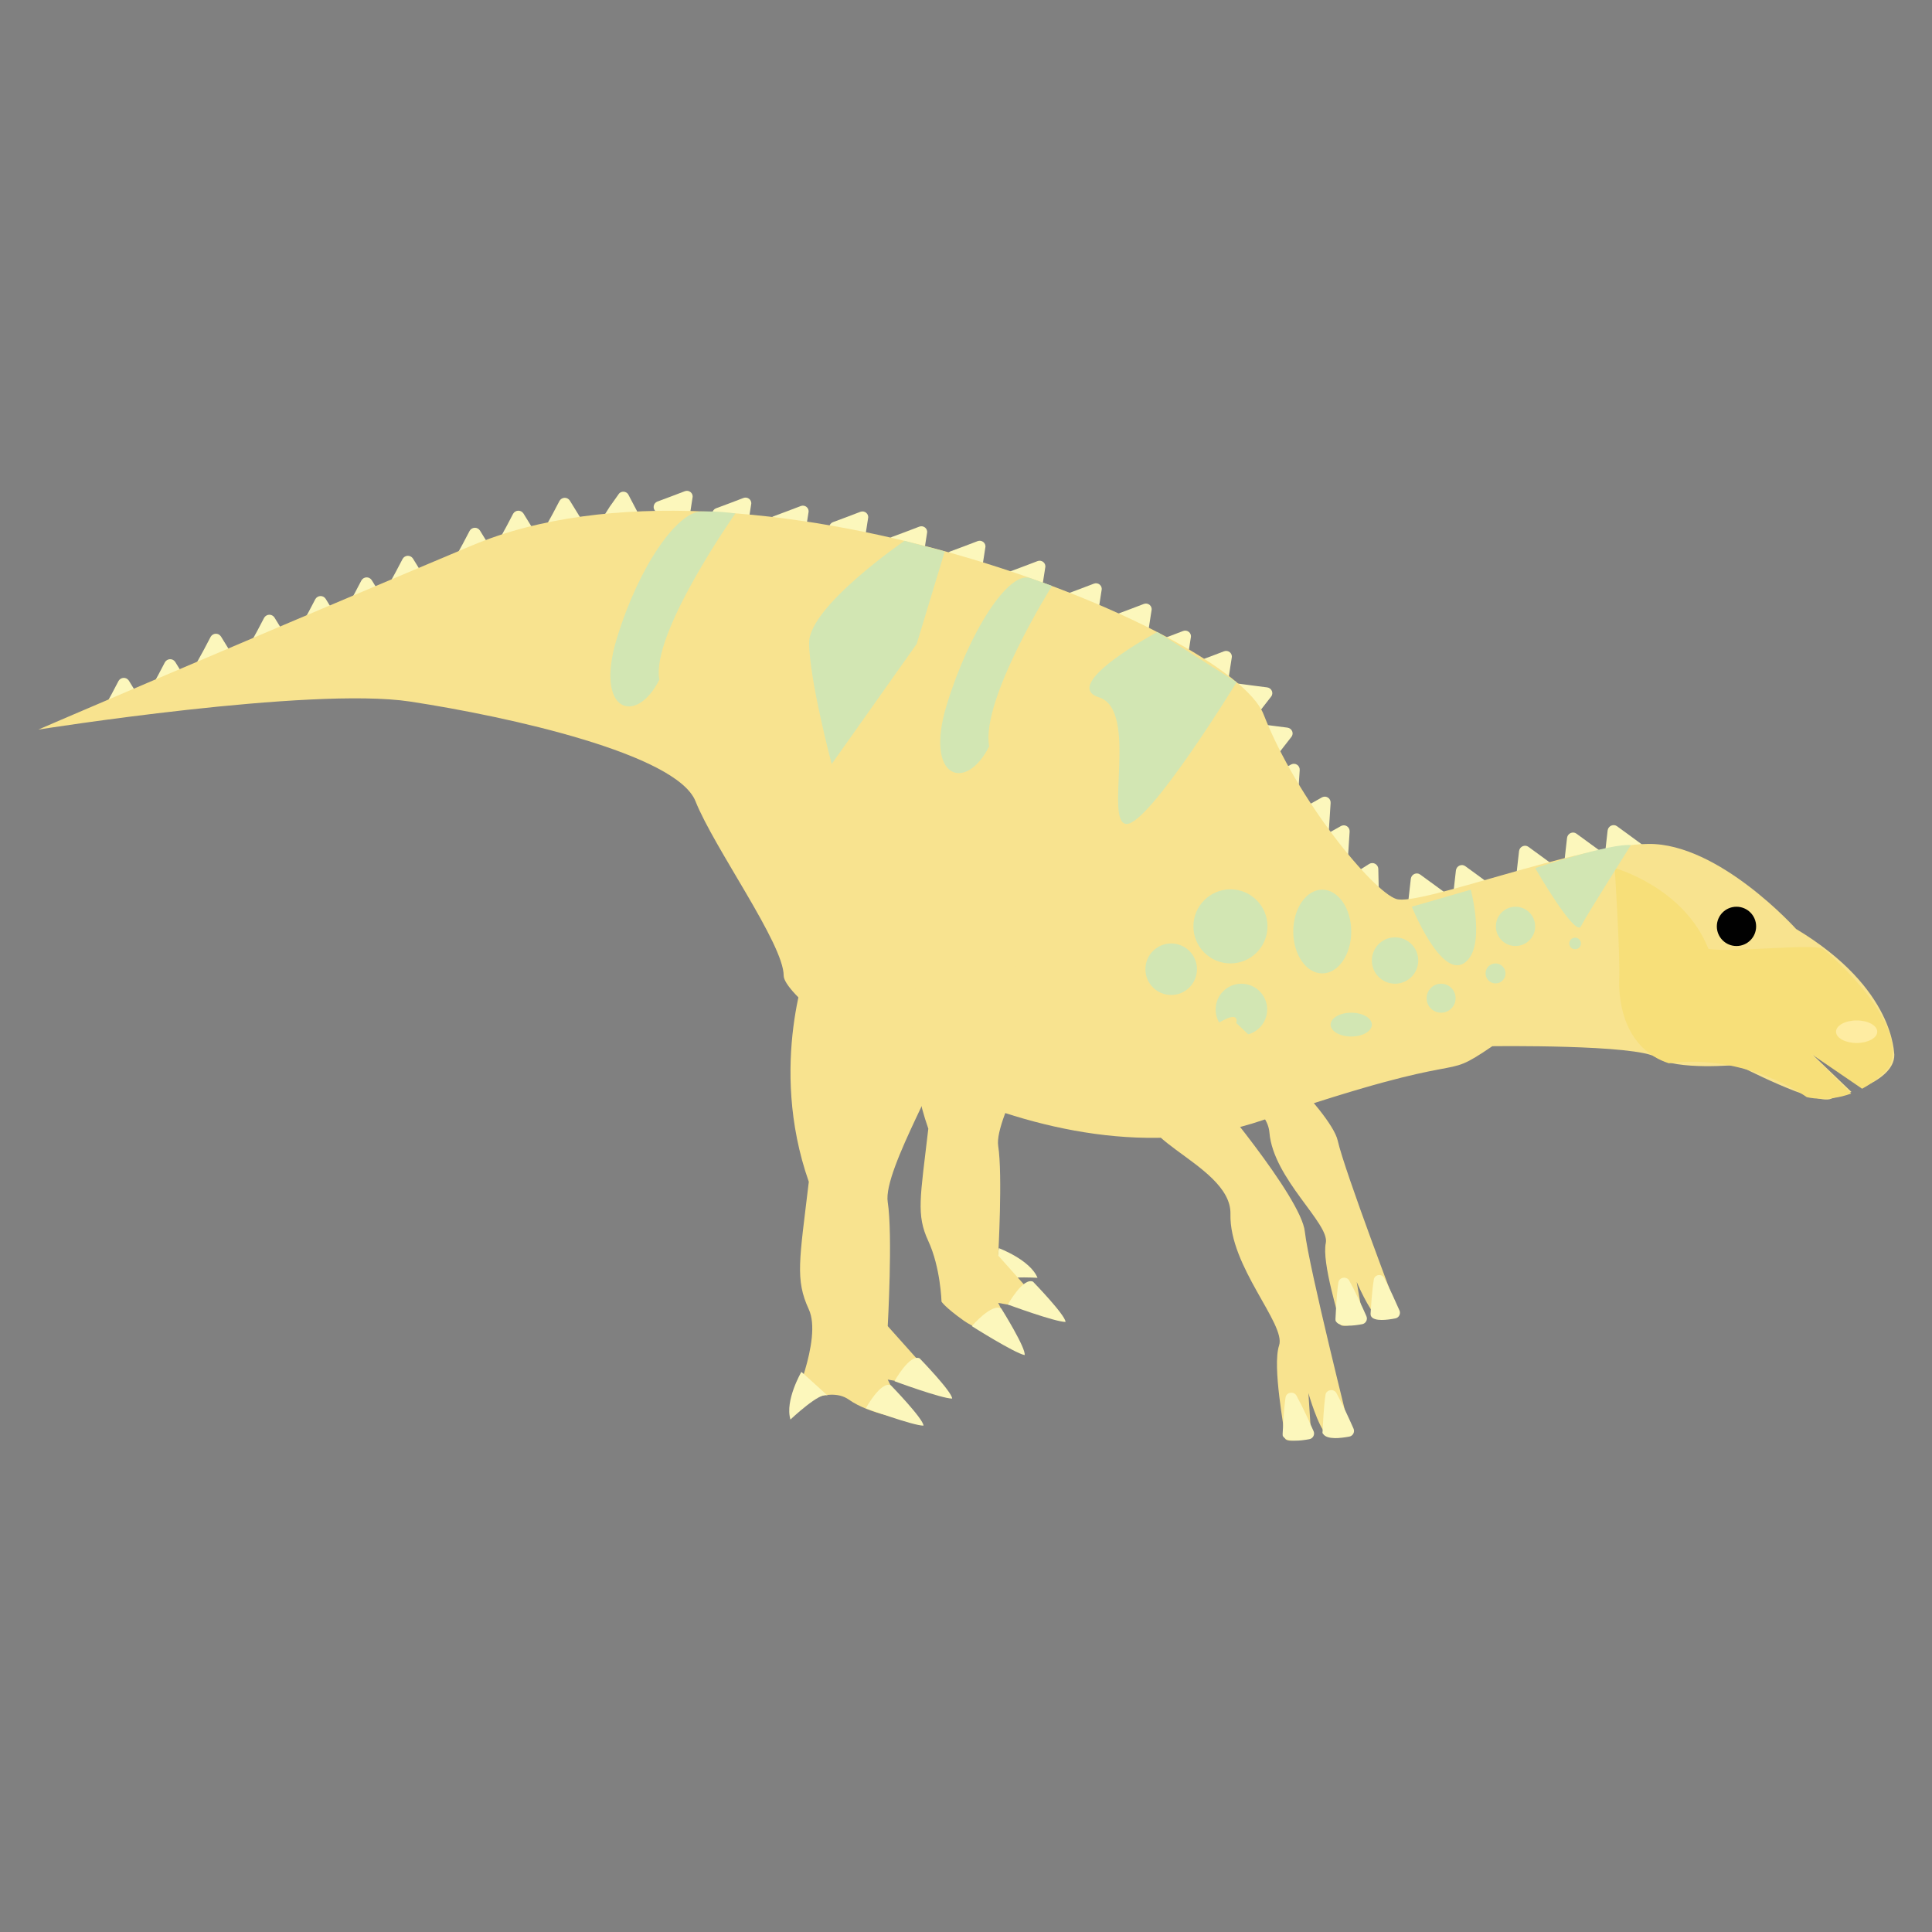 <?xml version="1.0" encoding="utf-8"?>
<!-- Generator: Adobe Illustrator 23.0.1, SVG Export Plug-In . SVG Version: 6.00 Build 0)  -->
<svg version="1.1" id="Layer_1" xmlns="http://www.w3.org/2000/svg" xmlns:xlink="http://www.w3.org/1999/xlink" x="0px" y="0px"
	 viewBox="0 0 599.8 599.8" style="enable-background:new 0 0 599.8 599.8;" xml:space="preserve">
<rect x="0" y="0" width="599.8" height="599.8" fill="#808080" stroke="none"/>
<style type="text/css">
	.st0{fill:#FCF7BC;}
	.st1{fill:#F8E38F;}
	.st2{fill:#F7DF79;}
	.st3{fill:#FEECA2;}
	.st4{fill:#010101;}
	.st5{fill:#D2E6B3;}
</style>
<g id="A-Bactosarus">
	<path class="st0" d="M310.1,387.5c0,0,9.7,3.6,12,9.2c0,0-13.1-0.8-13.5,1.7C308.1,400.9,310.1,387.5,310.1,387.5z"/>
	<path class="st0" d="M36.8,211.4c0.7-1.2,2.4-1.3,3.2-0.1l2.4,3.9l2.4,3.9c0.7,1.2-0.1,2.7-1.5,2.8l-4.6,0.1l-4.6,0.1
		c-1.4,0-2.3-1.5-1.6-2.7l2.2-4L36.8,211.4z"/>
	<path class="st0" d="M51.2,205.6c0.7-1.2,2.4-1.3,3.2-0.1l2.4,3.9l2.4,3.9c0.7,1.2-0.1,2.7-1.5,2.8l-4.6,0.1l-4.6,0.1
		c-1.4,0-2.3-1.5-1.6-2.7l2.2-4L51.2,205.6z"/>
	<path class="st0" d="M65.4,197.7c0.7-1.2,2.4-1.3,3.2-0.1l2.4,3.9l2.4,3.9c0.7,1.2-0.1,2.7-1.5,2.8l-4.6,0.1l-4.6,0.1
		c-1.4,0-2.3-1.5-1.6-2.7l2.2-4L65.4,197.7z"/>
	<path class="st0" d="M82,191.8c0.7-1.2,2.4-1.3,3.2-0.1l2.4,3.9l2.4,3.9c0.7,1.2-0.1,2.7-1.5,2.8l-4.6,0.1l-4.6,0.1
		c-1.4,0-2.3-1.5-1.6-2.7l2.2-4L82,191.8z"/>
	<path class="st0" d="M97.9,186c0.7-1.2,2.4-1.3,3.2-0.1l2.4,3.9l2.4,3.9c0.7,1.2-0.1,2.7-1.5,2.8l-4.6,0.1l-4.6,0.1
		c-1.4,0-2.3-1.5-1.6-2.7l2.2-4L97.9,186z"/>
	<path class="st0" d="M112.2,180.2c0.7-1.2,2.4-1.3,3.2-0.1l2.4,3.9l2.4,3.9c0.7,1.2-0.1,2.7-1.5,2.8l-4.6,0.1l-4.6,0.1
		c-1.4,0-2.3-1.5-1.6-2.7l2.2-4L112.2,180.2z"/>
	<path class="st0" d="M125,173.5c0.7-1.2,2.4-1.3,3.2-0.1l2.4,3.9l2.4,3.9c0.7,1.2-0.1,2.7-1.5,2.8l-4.6,0.1l-4.6,0.1
		c-1.4,0-2.3-1.5-1.6-2.7l2.2-4L125,173.5z"/>
	<path class="st0" d="M145.8,164.8c0.7-1.2,2.4-1.3,3.2-0.1l2.4,3.9l2.4,3.9c0.7,1.2-0.1,2.7-1.5,2.8l-4.6,0.1l-4.6,0.1
		c-1.4,0-2.3-1.5-1.6-2.7l2.2-4L145.8,164.8z"/>
	<path class="st0" d="M159.3,159.5c0.7-1.2,2.4-1.3,3.2-0.1l2.4,3.9l2.4,3.9c0.7,1.2-0.1,2.7-1.5,2.8l-4.6,0.1l-4.6,0.1
		c-1.4,0-2.3-1.5-1.6-2.7l2.2-4L159.3,159.5z"/>
	<path class="st0" d="M173.7,155.5c0.7-1.2,2.4-1.3,3.2-0.1l2.4,3.9l2.4,3.9c0.7,1.2-0.1,2.7-1.5,2.8l-4.6,0.1l-4.6,0.1
		c-1.4,0-2.3-1.5-1.6-2.7l2.2-4L173.7,155.5z"/>
	<path class="st0" d="M192,153.5c0.7-1.2,2.5-1.1,3.1,0.1l2.1,4l2.1,4c0.6,1.2-0.3,2.7-1.7,2.7l-4.6-0.2l-4.6-0.2
		c-1.4-0.1-2.2-1.6-1.5-2.8l2.4-3.8L192,153.5z"/>
	<path class="st0" d="M212.6,152.5c1.3-0.5,2.7,0.6,2.4,2l-0.7,4.5l-0.7,4.5c-0.2,1.4-1.9,2-3,1.1l-3.5-2.9l-3.5-2.9
		c-1.1-0.9-0.8-2.6,0.5-3.1l4.3-1.6L212.6,152.5z"/>
	<path class="st0" d="M230.8,154.6c1.3-0.5,2.7,0.6,2.4,2l-0.7,4.5l-0.7,4.5c-0.2,1.4-1.9,2-3,1.1l-3.5-2.9l-3.5-2.9
		c-1.1-0.9-0.8-2.6,0.5-3.1l4.3-1.6L230.8,154.6z"/>
	<path class="st0" d="M248.6,157.1c1.3-0.5,2.7,0.6,2.4,2l-0.7,4.5l-0.7,4.5c-0.2,1.4-1.9,2-3,1.1l-3.5-2.9l-3.5-2.9
		c-1.1-0.9-0.8-2.6,0.5-3.1l4.3-1.6L248.6,157.1z"/>
	<path class="st0" d="M267.1,158.9c1.3-0.5,2.7,0.6,2.4,2l-0.7,4.5l-0.7,4.5c-0.2,1.4-1.9,2-3,1.1l-3.5-2.9l-3.5-2.9
		c-1.1-0.9-0.8-2.6,0.5-3.1l4.3-1.6L267.1,158.9z"/>
	<path class="st0" d="M285.4,163.5c1.3-0.5,2.7,0.6,2.4,2l-0.7,4.5l-0.7,4.5c-0.2,1.4-1.9,2-3,1.1l-3.5-2.9l-3.5-2.9
		c-1.1-0.9-0.8-2.6,0.5-3.1l4.3-1.6L285.4,163.5z"/>
	<path class="st0" d="M303.5,168c1.3-0.5,2.7,0.6,2.4,2l-0.7,4.5l-0.7,4.5c-0.2,1.4-1.9,2-3,1.1l-3.5-2.9l-3.5-2.9
		c-1.1-0.9-0.8-2.6,0.5-3.1l4.3-1.6L303.5,168z"/>
	<path class="st0" d="M322.1,174.2c1.3-0.5,2.7,0.6,2.4,2l-0.7,4.5l-0.7,4.5c-0.2,1.4-1.9,2-3,1.1l-3.5-2.9l-3.5-2.9
		c-1.1-0.9-0.8-2.6,0.5-3.1l4.3-1.6L322.1,174.2z"/>
	<path class="st0" d="M339.6,181.2c1.3-0.5,2.7,0.6,2.4,2l-0.7,4.5l-0.7,4.5c-0.2,1.4-1.9,2-3,1.1l-3.5-2.9l-3.5-2.9
		c-1.1-0.9-0.8-2.6,0.5-3.1l4.3-1.6L339.6,181.2z"/>
	<path class="st0" d="M355.1,187.5c1.3-0.5,2.7,0.6,2.4,2l-0.7,4.5l-0.7,4.5c-0.2,1.4-1.9,2-3,1.1l-3.5-2.9l-3.5-2.9
		c-1.1-0.9-0.8-2.6,0.5-3.1l4.3-1.6L355.1,187.5z"/>
	<path class="st0" d="M367.3,195.9c1.3-0.5,2.7,0.6,2.4,2l-0.7,4.5l-0.7,4.5c-0.2,1.4-1.9,2-3,1.1l-3.5-2.9l-3.5-2.9
		c-1.1-0.9-0.8-2.6,0.5-3.1l4.3-1.6L367.3,195.9z"/>
	<path class="st0" d="M380,202.2c1.3-0.5,2.7,0.6,2.4,2l-0.7,4.5l-0.7,4.5c-0.2,1.4-1.9,2-3,1.1l-3.5-2.9l-3.5-2.9
		c-1.1-0.9-0.8-2.6,0.5-3.1l4.3-1.6L380,202.2z"/>
	<path class="st0" d="M393.4,213.4c1.4,0.2,2.1,1.8,1.2,2.9l-2.8,3.6l-2.8,3.6c-0.8,1.1-2.6,0.9-3.1-0.4l-1.8-4.2l-1.8-4.2
		c-0.5-1.3,0.5-2.7,1.9-2.5l4.5,0.6L393.4,213.4z"/>
	<path class="st0" d="M399.7,225.9c1.4,0.2,2.1,1.8,1.2,2.9l-2.8,3.6l-2.8,3.6c-0.8,1.1-2.6,0.9-3.1-0.4l-1.8-4.2l-1.8-4.2
		c-0.5-1.3,0.5-2.7,1.9-2.5l4.5,0.6L399.7,225.9z"/>
	<path class="st0" d="M400.9,237.3c1.3-0.6,2.7,0.4,2.6,1.8l-0.3,4.6l-0.3,4.6c-0.1,1.4-1.7,2.2-2.8,1.4l-3.8-2.5l-3.8-2.5
		c-1.2-0.8-1-2.5,0.2-3.1l4.1-2L400.9,237.3z"/>
	<path class="st0" d="M410.5,247.5c1.3-0.6,2.7,0.4,2.6,1.8l-0.3,4.6l-0.3,4.6c-0.1,1.4-1.7,2.2-2.8,1.4l-3.8-2.5l-3.8-2.5
		c-1.2-0.8-1-2.5,0.2-3.1l4.1-2L410.5,247.5z"/>
	<path class="st0" d="M416.4,256.4c1.3-0.6,2.7,0.4,2.6,1.8l-0.3,4.6l-0.3,4.6c-0.1,1.4-1.7,2.2-2.8,1.4l-3.8-2.5l-3.8-2.5
		c-1.2-0.8-1-2.5,0.2-3.1l4.1-2L416.4,256.4z"/>
	<path class="st0" d="M425.1,268.2c1.2-0.7,2.7,0.1,2.8,1.5l0.1,4.6l0.1,4.6c0,1.4-1.5,2.3-2.7,1.6l-4-2.2l-4-2.2
		c-1.2-0.7-1.2-2.4,0-3.2l3.9-2.3L425.1,268.2z"/>
	<path class="st0" d="M438,272.8c0.2-1.4,1.8-2.1,2.9-1.3l3.7,2.7l3.7,2.7c1.1,0.8,0.9,2.6-0.4,3.1l-4.2,1.8l-4.2,1.8
		c-1.3,0.6-2.7-0.5-2.5-1.9l0.5-4.5L438,272.8z"/>
	<path class="st0" d="M452,270.2c0.2-1.4,1.8-2.1,2.9-1.3l3.7,2.7l3.7,2.7c1.1,0.8,0.9,2.6-0.4,3.1l-4.2,1.8l-4.2,1.8
		c-1.3,0.6-2.7-0.5-2.5-1.9l0.5-4.5L452,270.2z"/>
	<path class="st0" d="M471.6,264.2c0.2-1.4,1.8-2.1,2.9-1.3l3.7,2.7l3.7,2.7c1.1,0.8,0.9,2.6-0.4,3.1l-4.2,1.8l-4.2,1.8
		c-1.3,0.6-2.7-0.5-2.5-1.9l0.5-4.5L471.6,264.2z"/>
	<path class="st0" d="M486.5,260.1c0.2-1.4,1.8-2.1,2.9-1.3l3.7,2.7l3.7,2.7c1.1,0.8,0.9,2.6-0.4,3.1l-4.2,1.8l-4.2,1.8
		c-1.3,0.6-2.7-0.5-2.5-1.9l0.5-4.5L486.5,260.1z"/>
	<path class="st0" d="M499.1,257.8c0.2-1.4,1.8-2.1,2.9-1.3l3.7,2.7l3.7,2.7c1.1,0.8,0.9,2.6-0.4,3.1l-4.2,1.8l-4.2,1.8
		c-1.3,0.6-2.7-0.5-2.5-1.9l0.5-4.5L499.1,257.8z"/>
	<path class="st1" d="M557.6,288.4c0,0-23.9-26.6-45.8-26.4c-22,0.2-71.1,19.4-78.3,17.1s-30.7-30.5-41.2-57.3
		c-10.5-26.8-161.4-88-245.9-52.4C62,204.9,11.9,226.5,11.9,226.5s84.5-13.4,115.4-8.7c30.9,4.7,82.7,16.3,88.6,30.9
		c5.8,14.6,27.4,44.3,27.4,54.2s80.4,68.2,148.6,44.9c68.2-23.3,53.9-11.1,71.4-23c0,0,44.9-0.6,51,3.5c6.1,4.1,25.1,2.3,25.1,2.3
		s24.5,12.7,29.1,10.5c0.7-0.3,3.2-1,6.3-2.1l-12.1-11.6l15.8,10.1c4.9-2.2,9.7-5.5,9.6-10.1C587.9,327.3,588.6,307,557.6,288.4z"/>
	<path class="st2" d="M565.9,294.6c-2.6-1.8-27.7,1.2-35.5,0c-7.6-19.2-29.1-25.1-29.1-25.1s1.7,26.5,1.4,34.4
		c-0.3,7.9,2,21.8,15.4,26.2c23.9-3.2,42.8,10.5,42.8,10.5s6.2,1.7,13.8-1.1l-12.4-12.3l15.8,10.8c2.8-1.5,5.6-3.6,8.4-6.7
		C593.1,318.1,568.5,296.4,565.9,294.6z"/>
	<ellipse class="st3" cx="576.4" cy="320.3" rx="6.4" ry="3.5"/>
	<circle class="st4" cx="539.1" cy="287.6" r="6.1"/>
	<circle class="st5" cx="382" cy="287.6" r="11.5"/>
	<circle class="st5" cx="433.1" cy="298.2" r="7.2"/>
	<circle class="st5" cx="470.5" cy="287.6" r="6.1"/>
	<circle class="st5" cx="489" cy="292.9" r="1.8"/>
	<circle class="st5" cx="464.3" cy="302.2" r="3.1"/>
	<circle class="st5" cx="447.4" cy="309.9" r="4.5"/>
	<ellipse class="st5" cx="419.5" cy="318.1" rx="6.4" ry="3.7"/>
	<circle class="st5" cx="385.4" cy="313.4" r="8"/>
	<circle class="st5" cx="363.6" cy="300.9" r="8"/>
	<ellipse class="st5" cx="410.5" cy="289.2" rx="9" ry="13"/>
	<circle class="st5" cx="450.9" cy="291.1" r="3.5"/>
	<path class="st5" d="M506.3,262.4c0,0-13.8,21.8-15.5,25.2c-1.8,3.4-14.2-18.1-14.2-18.1S500.5,261.6,506.3,262.4z"/>
	<path class="st5" d="M438.3,281.5c0,0,8.9,22,16.1,17.6c7.2-4.5,2.2-22.9,2.2-22.9L438.3,281.5z"/>
	<path class="st5" d="M383.9,211.8c0,0-27.2,44.4-34.2,44c-7-0.4,3.9-35.4-8.5-39.3s18.1-20.3,18.1-20.3L383.9,211.8z"/>
	<path class="st5" d="M326.6,181.9c0,0-22.2,35.4-19.5,49.8c-7.2,14.4-20.2,10.1-13.2-12.8c7-22.9,19.3-41.9,26-39.4
		C326.6,181.9,326.6,181.9,326.6,181.9z"/>
	<path class="st5" d="M280.8,167.9c0,0-29.6,20.3-29.6,31.6c0,11.3,7,37.7,7,37.7l26.4-37.3l8.7-28.7L280.8,167.9z"/>
	<path class="st5" d="M228.3,159.4c0,0-26.3,37.3-23.6,51.6c-7.2,14.4-20.2,10.1-13.2-12.8c7-22.9,18.8-39.1,26-39.4
		C222.8,158.6,228.3,159.4,228.3,159.4z"/>
	<path class="st1" d="M374.9,337.4c0,0,29.1,34.2,30.2,45c1.2,10.9,14.3,62.9,14.3,62.9s-5,2.3-7.6,0c-2.6-2.3-5.6-12.8-5.6-12.8
		l0.9,13.8c0,0-8.2,2.2-8.2,0c0-2.2-4-22-1.8-28.6c2.2-6.6-15.5-24.5-15.1-40.8c0.4-16.3-38.5-25-21.2-35.8
		C378.2,330.4,374.9,337.4,374.9,337.4z"/>
	<path class="st1" d="M383.8,317.6c0,0,29.4,27.1,31.5,36.5c2.1,9.4,19,53.8,19,53.8s-4.2,2.5-6.8,0.8c-2.5-1.8-6.3-10.7-6.3-10.7
		l2.1,12.1c0,0-7.1,2.8-7.3,0.8c-0.2-1.9-5.7-18.9-4.4-25c1.3-6-16.3-19.9-17.5-34.3c-1.2-14.4-36.9-18.1-22.5-29.3
		C386,311.1,383.8,317.6,383.8,317.6z"/>
	<path class="st1" d="M251.1,298.2c0,0-12.8,32.2,0,68.7c-2.9,24.4-4.3,30.3,0,39.6c4.3,9.3-5.7,31.1-5.7,31.1s11.4-7.8,18.1-3.1
		c6.6,4.7,18.2,6.2,18.2,6.2l-6.1-12.4l17.6,3.1l-17.6-19.7c0,0,1.6-28.4,0-38.5c-1.6-10.1,19.2-43.5,18.1-49.3
		C292.7,317.9,260,287,251.1,298.2z"/>
	<path class="st1" d="M288.2,289.8c0,0-11.3,28.4,0,60.6c-2.5,21.5-3.8,26.7,0,34.9c3.8,8.2,4.1,18.8,4.1,18.8s1,1.7,6.9,5.9
		s16.1,5.5,16.1,5.5l-5.4-11l15.5,2.7l-15.5-17.4c0,0,1.4-25.1,0-34c-1.4-8.9,16.9-38.4,16-43.5
		C324.9,307.2,296.1,279.9,288.2,289.8z"/>
	<path class="st0" d="M248.8,425.9c0,0-5.2,8.9-3.4,14.8c0,0,9.5-9,11.5-7.4C258.8,434.9,248.8,425.9,248.8,425.9z"/>
	<path class="st0" d="M276.6,430.1c0,0,10.1,10.4,10.1,12.5c-3.3,0-17.9-5.4-17.9-5.4S273.5,428.6,276.6,430.1z"/>
	<path class="st0" d="M285.5,421.7c0,0,10.1,10.4,10.1,12.5c-3.3,0-17.9-5.4-17.9-5.4S282.4,420.3,285.5,421.7z"/>
	<path class="st0" d="M320.7,397.9c0,0,10.1,10.4,10.1,12.5c-3.3,0-17.9-5.4-17.9-5.4S317.6,396.5,320.7,397.9z"/>
	<path class="st0" d="M310.9,406.3c0,0,7.7,12.3,7.2,14.4c-3.3-0.7-16.4-9-16.4-9S308.1,404.3,310.9,406.3z"/>
	<path class="st0" d="M398.2,445.2c0.1-1.6,0.3-7.3,0.9-11.3c0.2-1.7,2.6-2.1,3.4-0.6c1.9,3.4,4.1,8.3,5.3,11
		c0.5,1.1-0.2,2.3-1.3,2.5c-2.7,0.5-6.9,1-8.1-0.8C398.2,445.9,398.2,445.5,398.2,445.2z"/>
	<path class="st0" d="M410.6,444.4c0.1-1.6,0.3-7.3,0.9-11.3c0.2-1.7,2.6-2.1,3.4-0.6c1.9,3.4,4.1,8.3,5.3,11
		c0.5,1.1-0.2,2.3-1.3,2.5c-2.7,0.5-6.9,1-8.1-0.8C410.6,445.1,410.5,444.7,410.6,444.4z"/>
	<path class="st0" d="M414.6,409.5c0.1-1.6,0.3-7.3,0.9-11.3c0.2-1.7,2.6-2.1,3.4-0.6c1.9,3.4,4.1,8.3,5.3,11
		c0.5,1.1-0.2,2.3-1.3,2.5c-2.7,0.5-6.9,1-8.1-0.8C414.6,410.1,414.6,409.8,414.6,409.5z"/>
	<path class="st0" d="M425.5,407.8c0.1-1.5,0.4-6.8,1-10.5c0.2-1.6,2.4-2,3.2-0.6c1.7,3.2,3.7,7.7,4.8,10.2c0.4,1-0.2,2.2-1.3,2.4
		c-2.5,0.5-6.5,1-7.5-0.6C425.5,408.4,425.5,408.1,425.5,407.8z"/>
</g>
</svg>
